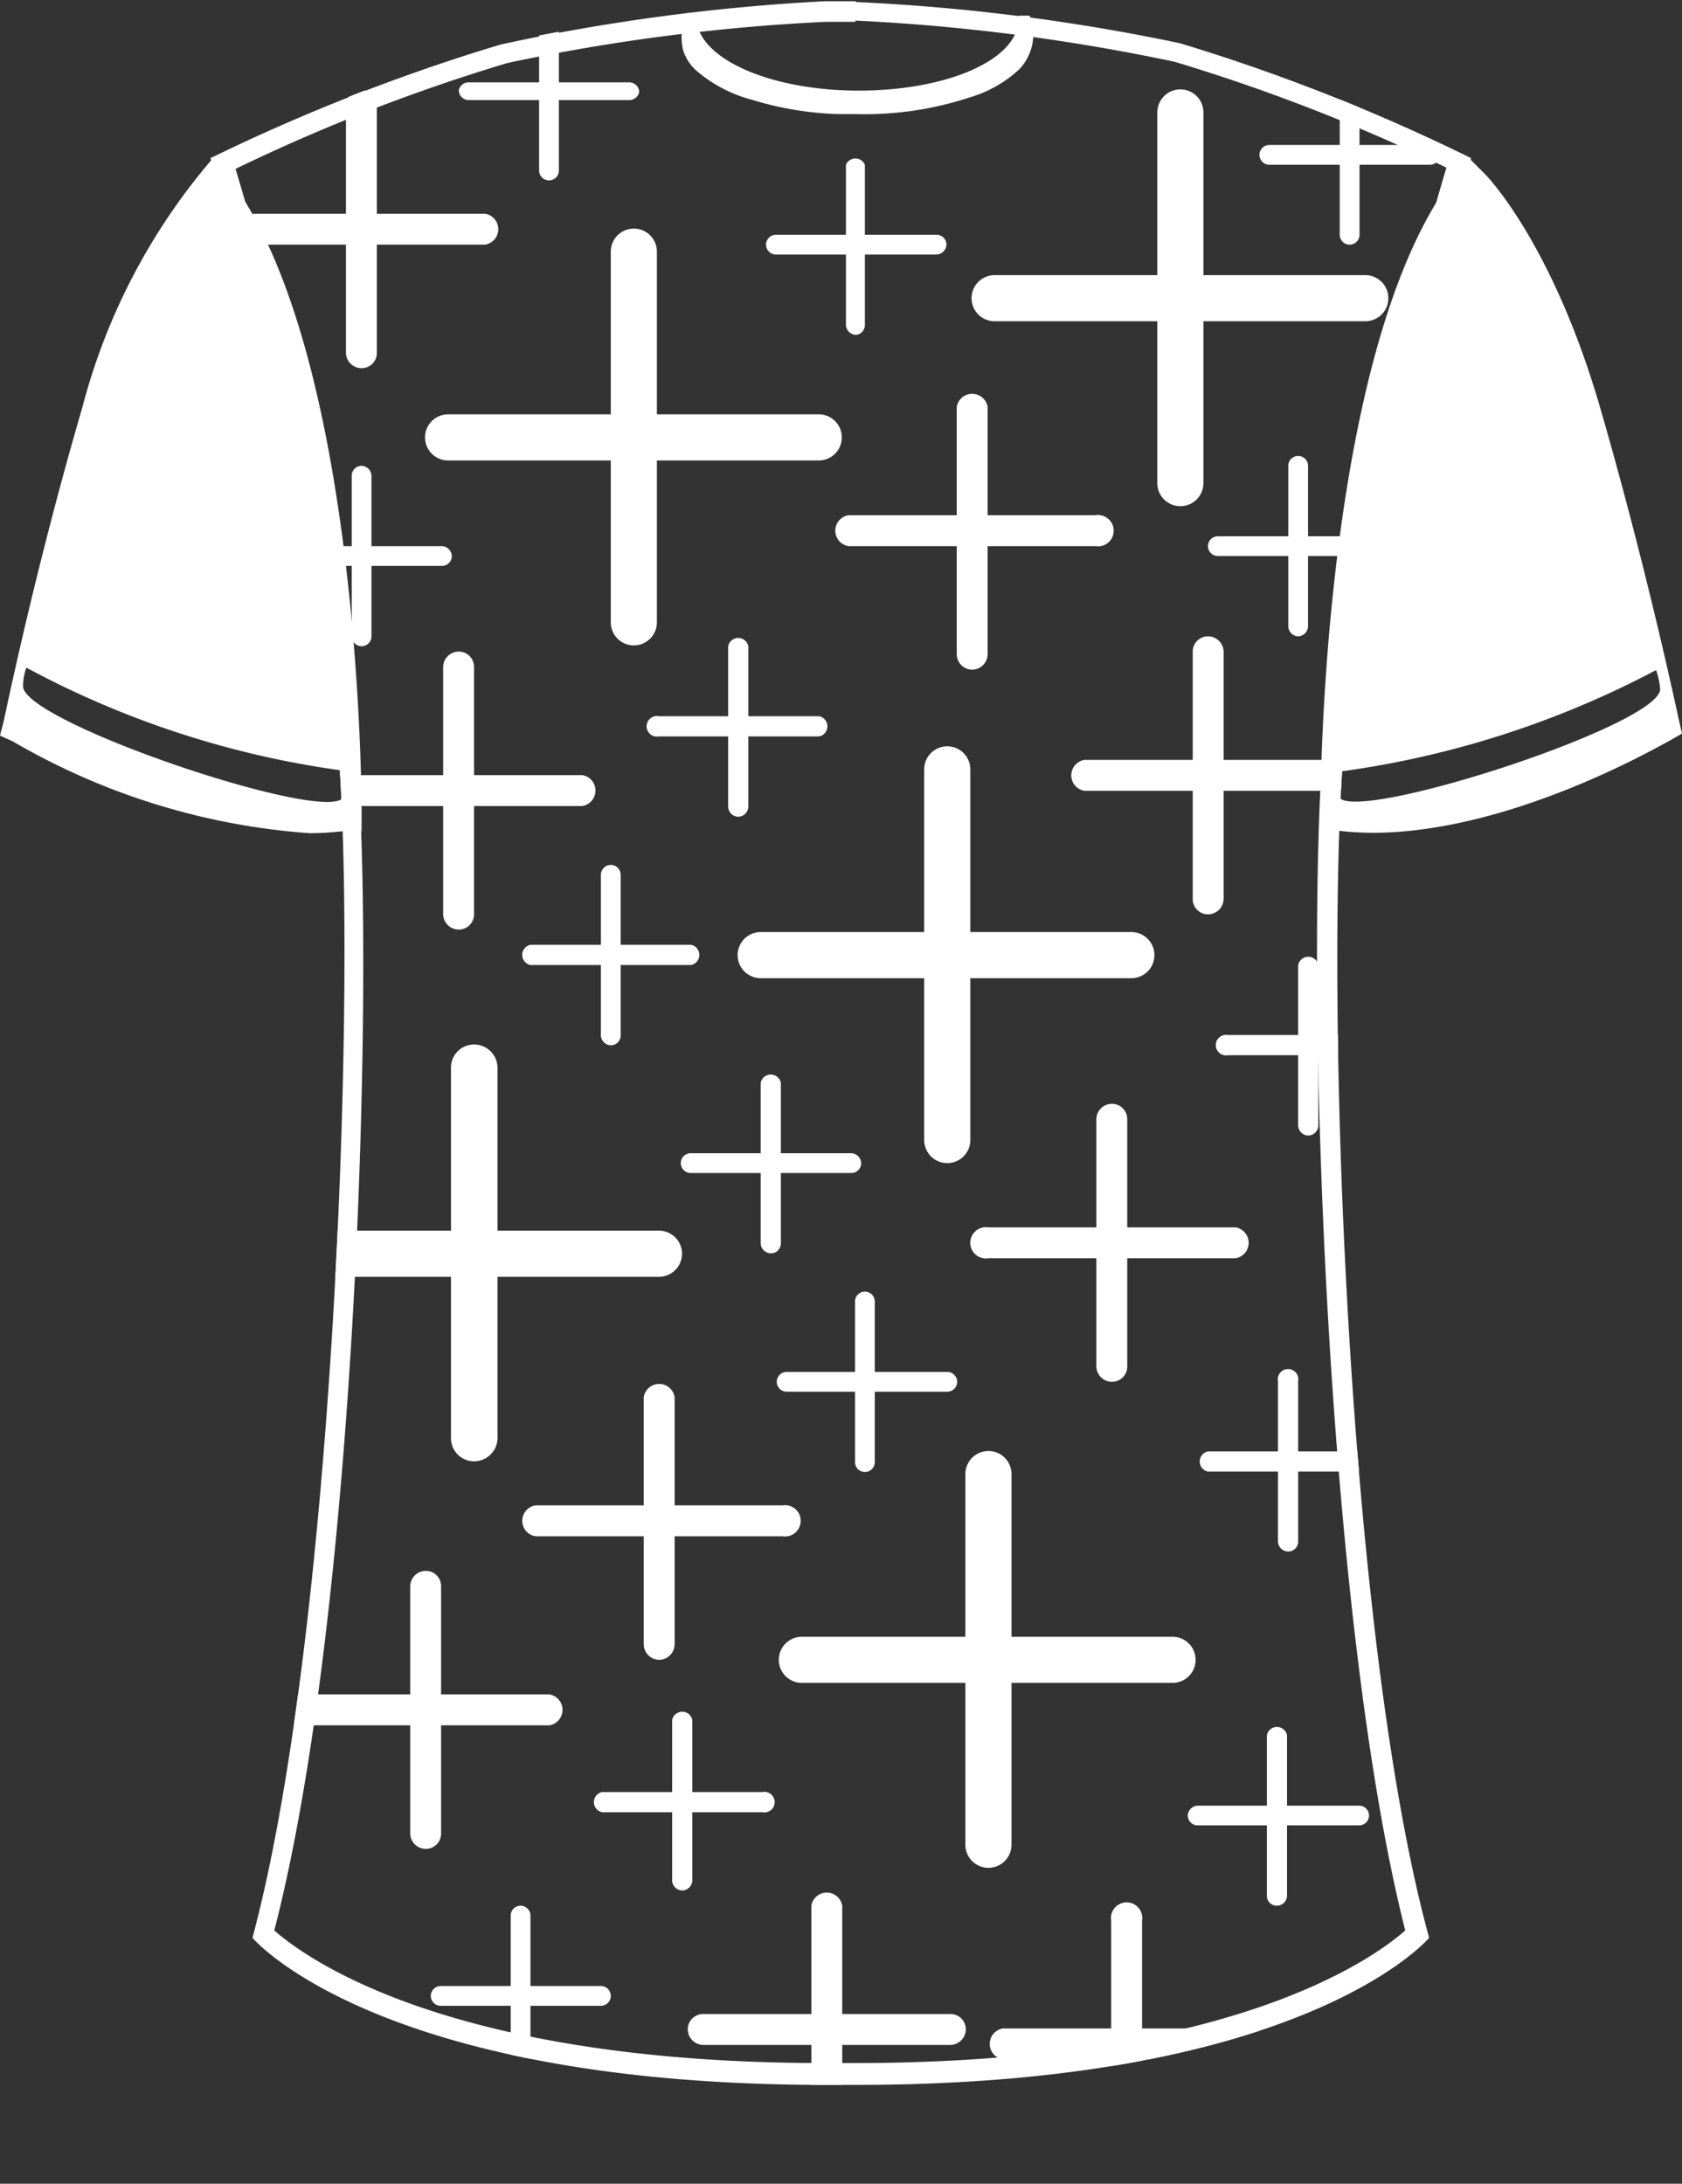 <svg xmlns="http://www.w3.org/2000/svg" xmlns:xlink="http://www.w3.org/1999/xlink" viewBox="0 0 40.84 53.02"><rect x="0" y="0" width="40.84" height="53.02" fill="#333333" stroke="none"/><defs><style>.cls-1{fill:none;}.cls-2{fill:#fff;}.cls-3{clip-path:url(#clip-path);}</style><clipPath id="clip-path" transform="translate(0 0)"><path class="cls-1" d="M20.79,0h-.74a49.06,49.06,0,0,0-7.87,1.05A46.76,46.76,0,0,0,5.11,3.84s2.66,8.48,3.11,14.4S8.09,39.75,6.13,47.05c0,0,3,3.57,13.92,3.57h.74c10.92,0,13.91-3.57,13.91-3.57-2-7.3-2.53-22.89-2.08-28.81s3.1-14.4,3.1-14.4a46.26,46.26,0,0,0-7.07-2.79,48.85,48.85,0,0,0-7.86-1Z"/></clipPath></defs><g id="Ebene_2" data-name="Ebene 2"><g id="Ebene_25" data-name="Ebene 25"><path class="cls-2" d="M20.77.5a48.56,48.56,0,0,1,7.75,1,44.86,44.86,0,0,1,6.6,2.57c-.53,1.78-2.6,8.94-3,14.1-.42,5.6.05,21,2,28.7-.78.69-4.26,3.22-13.36,3.22h-.74c-9.11,0-12.59-2.54-13.36-3.22,2-7.72,2.45-23.1,2-28.7C8.32,13,6.25,5.88,5.72,4.1a44.4,44.4,0,0,1,6.6-2.57,48.07,48.07,0,0,1,7.73-1h.72m0-.5h-.74a49.06,49.06,0,0,0-7.87,1.05A46.76,46.76,0,0,0,5.11,3.84s2.66,8.48,3.11,14.4S8.09,39.75,6.13,47.05c0,0,3,3.57,13.92,3.57h.74c10.92,0,13.91-3.57,13.91-3.57-2-7.3-2.53-22.89-2.08-28.81s3.1-14.4,3.1-14.4a46.26,46.26,0,0,0-7.07-2.79,48.85,48.85,0,0,0-7.86-1Z" transform="translate(0 0)"/><path class="cls-2" d="M40.77,17.51S40,13.85,38.85,9.89s-2.73-5.6-2.79-5.66l-.4-.4-.35.45c-3.21,4.18-3.25,15-3.25,15.45v.44l.44,0a7.37,7.37,0,0,0,.82.05c3.38,0,7-2.13,7.21-2.23l.31-.18ZM32.56,19.4c-.06,0,0-.55,0-.67a23,23,0,0,0,7.65-2.46,1.72,1.72,0,0,1,.1.47C40.26,17.6,33.3,19.87,32.56,19.4Z" transform="translate(0 0)"/><path class="cls-2" d="M5.53,4.28l-.35-.45A15.12,15.12,0,0,0,2,9.89c-1.17,4-1.9,7.59-1.91,7.62L0,17.86.31,18a16.65,16.65,0,0,0,7.21,2.23,7,7,0,0,0,.81-.05l.45,0v-.44C8.78,19.27,8.74,8.46,5.53,4.28ZM8.28,19.41c-.74.47-7.67-1.88-7.72-2.74a1.31,1.31,0,0,1,.08-.46A22.59,22.59,0,0,0,8.25,18.7C8.25,18.83,8.34,19.37,8.28,19.41Z" transform="translate(0 0)"/><path class="cls-2" d="M25,.38l-.27,0a.22.22,0,0,1,0,.08c0,1-1.76,1.75-3.92,1.74s-3.9-.8-3.9-1.78a.43.43,0,0,1,0-.11h0v0l-.22,0a1.33,1.33,0,0,0-.1.92,1.12,1.12,0,0,0,.29.46,3.37,3.37,0,0,0,1.37.73,7.89,7.89,0,0,0,2.1.35h.44a8.13,8.13,0,0,0,2.77-.41,3,3,0,0,0,1.18-.67A1.22,1.22,0,0,0,25,.38Z" transform="translate(0 0)"/><g class="cls-3"><path class="cls-2" d="M11.78,5.94h-6a.38.38,0,1,1,0-.75h6a.38.38,0,0,1,0,.75Z" transform="translate(0 0)"/><path class="cls-2" d="M8.78,8.94a.38.38,0,0,1-.38-.38v-6a.38.38,0,0,1,.38-.37.37.37,0,0,1,.37.37v6A.37.37,0,0,1,8.78,8.94Z" transform="translate(0 0)"/><path class="cls-2" d="M30,30.55H24a.38.38,0,1,1,0-.75h6a.38.38,0,0,1,0,.75Z" transform="translate(0 0)"/><path class="cls-2" d="M27,33.55a.38.38,0,0,1-.38-.38v-6A.38.38,0,0,1,27,26.8a.37.37,0,0,1,.37.37v6A.37.37,0,0,1,27,33.55Z" transform="translate(0 0)"/><path class="cls-2" d="M30.35,50h-6a.38.38,0,0,1,0-.75h6a.38.38,0,1,1,0,.75Z" transform="translate(0 0)"/><path class="cls-2" d="M27.35,53a.38.38,0,0,1-.37-.37v-6a.38.38,0,1,1,.75,0v6A.38.38,0,0,1,27.35,53Z" transform="translate(0 0)"/><path class="cls-2" d="M23.07,49.65h-6a.38.38,0,0,1-.37-.38.37.37,0,0,1,.37-.37h6a.37.37,0,0,1,.38.37A.38.38,0,0,1,23.07,49.65Z" transform="translate(0 0)"/><path class="cls-2" d="M20.07,52.65a.38.38,0,0,1-.37-.38v-6a.38.38,0,0,1,.75,0v6A.38.38,0,0,1,20.07,52.65Z" transform="translate(0 0)"/><path class="cls-2" d="M14.14,19.57h-6a.38.38,0,1,1,0-.75h6a.38.38,0,0,1,0,.75Z" transform="translate(0 0)"/><path class="cls-2" d="M11.14,22.57a.38.38,0,0,1-.38-.37v-6a.38.38,0,0,1,.38-.38.37.37,0,0,1,.37.38v6A.37.37,0,0,1,11.14,22.57Z" transform="translate(0 0)"/><path class="cls-2" d="M26.6,13.26h-6a.38.38,0,0,1,0-.75h6a.38.38,0,1,1,0,.75Z" transform="translate(0 0)"/><path class="cls-2" d="M23.6,16.26a.38.38,0,0,1-.37-.38v-6a.38.38,0,0,1,.75,0v6A.38.38,0,0,1,23.6,16.26Z" transform="translate(0 0)"/><path class="cls-2" d="M19,37.3H13a.38.38,0,0,1,0-.75h6a.38.38,0,1,1,0,.75Z" transform="translate(0 0)"/><path class="cls-2" d="M16,40.3a.38.38,0,0,1-.37-.38v-6a.38.38,0,0,1,.75,0v6A.38.38,0,0,1,16,40.3Z" transform="translate(0 0)"/><path class="cls-2" d="M13.34,41.89h-6a.38.38,0,1,1,0-.75h6a.38.38,0,0,1,0,.75Z" transform="translate(0 0)"/><path class="cls-2" d="M10.34,44.89a.38.38,0,0,1-.38-.37v-6a.38.38,0,0,1,.38-.38.37.37,0,0,1,.37.38v6A.37.37,0,0,1,10.34,44.89Z" transform="translate(0 0)"/><path class="cls-2" d="M32.33,19.2h-6a.38.38,0,0,1,0-.75h6a.38.38,0,1,1,0,.75Z" transform="translate(0 0)"/><path class="cls-2" d="M29.33,22.2a.37.37,0,0,1-.37-.38v-6a.37.37,0,0,1,.37-.37.38.38,0,0,1,.38.37v6A.38.38,0,0,1,29.33,22.2Z" transform="translate(0 0)"/><path class="cls-2" d="M15.27,2.43H11.38a.24.24,0,0,1-.24-.24A.24.24,0,0,1,11.38,2h3.89a.24.24,0,0,1,.25.24A.25.25,0,0,1,15.27,2.43Z" transform="translate(0 0)"/><path class="cls-2" d="M13.33,4.38a.24.24,0,0,1-.24-.24V.24A.24.24,0,0,1,13.33,0a.24.24,0,0,1,.24.24v3.9A.24.24,0,0,1,13.33,4.38Z" transform="translate(0 0)"/><path class="cls-2" d="M22.73,6.18H18.84a.24.24,0,0,1-.24-.24.24.24,0,0,1,.24-.24h3.89a.24.24,0,0,1,.25.24A.25.25,0,0,1,22.73,6.18Z" transform="translate(0 0)"/><path class="cls-2" d="M20.79,8.13a.25.25,0,0,1-.25-.24V4A.25.25,0,0,1,21,4v3.9A.24.24,0,0,1,20.79,8.13Z" transform="translate(0 0)"/><path class="cls-2" d="M20.66,28.48H16.77a.24.24,0,0,1-.24-.24.24.24,0,0,1,.24-.24h3.89a.25.25,0,0,1,.25.24A.24.24,0,0,1,20.66,28.48Z" transform="translate(0 0)"/><path class="cls-2" d="M18.72,30.43a.25.25,0,0,1-.25-.24v-3.9a.25.25,0,0,1,.49,0v3.9A.24.24,0,0,1,18.72,30.43Z" transform="translate(0 0)"/><path class="cls-2" d="M18.51,44H14.62a.25.25,0,0,1,0-.49h3.89a.25.25,0,1,1,0,.49Z" transform="translate(0 0)"/><path class="cls-2" d="M16.57,45.9a.25.25,0,0,1-.25-.25V41.76a.25.25,0,0,1,.49,0v3.89A.25.25,0,0,1,16.57,45.9Z" transform="translate(0 0)"/><path class="cls-2" d="M34.72,4h-3.9a.24.24,0,0,1,0-.48h3.9a.24.24,0,1,1,0,.48Z" transform="translate(0 0)"/><path class="cls-2" d="M32.77,5.94a.24.24,0,0,1-.24-.24V1.8a.24.24,0,1,1,.48,0V5.7A.24.24,0,0,1,32.77,5.94Z" transform="translate(0 0)"/><path class="cls-2" d="M33.71,25.62H29.82a.25.25,0,1,1,0-.49h3.89a.25.25,0,0,1,0,.49Z" transform="translate(0 0)"/><path class="cls-2" d="M31.76,27.57a.25.25,0,0,1-.24-.25V23.43a.25.25,0,0,1,.49,0v3.89A.25.25,0,0,1,31.76,27.57Z" transform="translate(0 0)"/><path class="cls-2" d="M23,33.79h-3.9a.24.24,0,0,1,0-.48H23a.24.24,0,0,1,0,.48Z" transform="translate(0 0)"/><path class="cls-2" d="M21,35.74a.24.24,0,0,1-.24-.24V31.6a.24.24,0,1,1,.48,0v3.9A.24.24,0,0,1,21,35.74Z" transform="translate(0 0)"/><path class="cls-2" d="M33.22,35.73H29.33a.25.25,0,0,1,0-.49h3.89a.25.25,0,1,1,0,.49Z" transform="translate(0 0)"/><path class="cls-2" d="M31.28,37.67a.25.25,0,0,1-.25-.24V33.54a.25.25,0,1,1,.49,0v3.89A.24.24,0,0,1,31.28,37.67Z" transform="translate(0 0)"/><path class="cls-2" d="M14.59,48.7H10.7a.24.24,0,1,1,0-.48h3.89a.24.24,0,0,1,0,.48Z" transform="translate(0 0)"/><path class="cls-2" d="M12.64,50.65a.24.24,0,0,1-.24-.24v-3.9a.24.24,0,0,1,.24-.24.24.24,0,0,1,.24.24v3.9A.24.24,0,0,1,12.64,50.65Z" transform="translate(0 0)"/><path class="cls-2" d="M33,44.32H29.09a.24.24,0,0,1-.25-.24.25.25,0,0,1,.25-.24H33a.24.24,0,0,1,.24.24A.24.24,0,0,1,33,44.32Z" transform="translate(0 0)"/><path class="cls-2" d="M31,46.27a.24.24,0,0,1-.24-.24v-3.9a.25.25,0,0,1,.49,0V46A.25.25,0,0,1,31,46.27Z" transform="translate(0 0)"/><path class="cls-2" d="M33.47,13.5h-3.9a.24.24,0,0,1-.24-.24.24.24,0,0,1,.24-.24h3.9a.24.24,0,0,1,.24.24A.24.24,0,0,1,33.47,13.5Z" transform="translate(0 0)"/><path class="cls-2" d="M31.52,15.45a.25.25,0,0,1-.24-.25V11.31a.24.24,0,0,1,.48,0V15.2A.25.25,0,0,1,31.52,15.45Z" transform="translate(0 0)"/><path class="cls-2" d="M10.72,13.74H6.83a.24.24,0,0,1-.24-.24.24.24,0,0,1,.24-.24h3.89a.25.25,0,0,1,.25.24A.24.24,0,0,1,10.72,13.74Z" transform="translate(0 0)"/><path class="cls-2" d="M8.78,15.69a.24.24,0,0,1-.24-.24V11.56a.24.24,0,0,1,.24-.25.25.25,0,0,1,.24.25v3.89A.24.24,0,0,1,8.78,15.69Z" transform="translate(0 0)"/><path class="cls-2" d="M19.87,17.88H16a.25.25,0,1,1,0-.49h3.89a.25.25,0,0,1,0,.49Z" transform="translate(0 0)"/><path class="cls-2" d="M17.92,19.83a.25.25,0,0,1-.24-.25V15.69a.25.25,0,0,1,.49,0v3.89A.25.25,0,0,1,17.92,19.83Z" transform="translate(0 0)"/><path class="cls-2" d="M16.78,23.43h-3.9a.25.25,0,0,1,0-.49h3.9a.25.25,0,0,1,0,.49Z" transform="translate(0 0)"/><path class="cls-2" d="M14.83,25.38a.25.25,0,0,1-.24-.25V21.24a.24.24,0,0,1,.24-.24.24.24,0,0,1,.24.24v3.89A.24.24,0,0,1,14.83,25.38Z" transform="translate(0 0)"/><path class="cls-2" d="M19.88,11.18h-9a.56.56,0,1,1,0-1.12h9a.56.56,0,1,1,0,1.12Z" transform="translate(0 0)"/><path class="cls-2" d="M15.39,15.67a.56.56,0,0,1-.56-.56v-9a.56.56,0,1,1,1.12,0v9A.56.56,0,0,1,15.39,15.67Z" transform="translate(0 0)"/><path class="cls-2" d="M27.47,23.75h-9a.56.56,0,1,1,0-1.12h9a.56.56,0,1,1,0,1.12Z" transform="translate(0 0)"/><path class="cls-2" d="M23,28.24a.56.56,0,0,1-.56-.56v-9a.56.56,0,0,1,1.12,0v9A.56.56,0,0,1,23,28.24Z" transform="translate(0 0)"/><path class="cls-2" d="M28.47,40.86h-9a.56.56,0,0,1,0-1.12h9a.56.56,0,0,1,0,1.12Z" transform="translate(0 0)"/><path class="cls-2" d="M24,45.35a.56.56,0,0,1-.56-.56v-9a.56.56,0,0,1,1.12,0v9A.56.56,0,0,1,24,45.35Z" transform="translate(0 0)"/><path class="cls-2" d="M33.15,7.8h-9a.56.56,0,1,1,0-1.12h9a.56.56,0,1,1,0,1.12Z" transform="translate(0 0)"/><path class="cls-2" d="M28.66,12.29a.56.56,0,0,1-.56-.56v-9a.56.56,0,1,1,1.12,0v9A.56.56,0,0,1,28.66,12.29Z" transform="translate(0 0)"/><path class="cls-2" d="M16,31H7a.56.56,0,0,1,0-1.12h9A.56.56,0,0,1,16,31Z" transform="translate(0 0)"/><path class="cls-2" d="M11.51,35.48a.56.56,0,0,1-.56-.56v-9a.56.56,0,0,1,.56-.56.57.57,0,0,1,.57.56v9A.57.57,0,0,1,11.51,35.48Z" transform="translate(0 0)"/></g></g></g></svg>